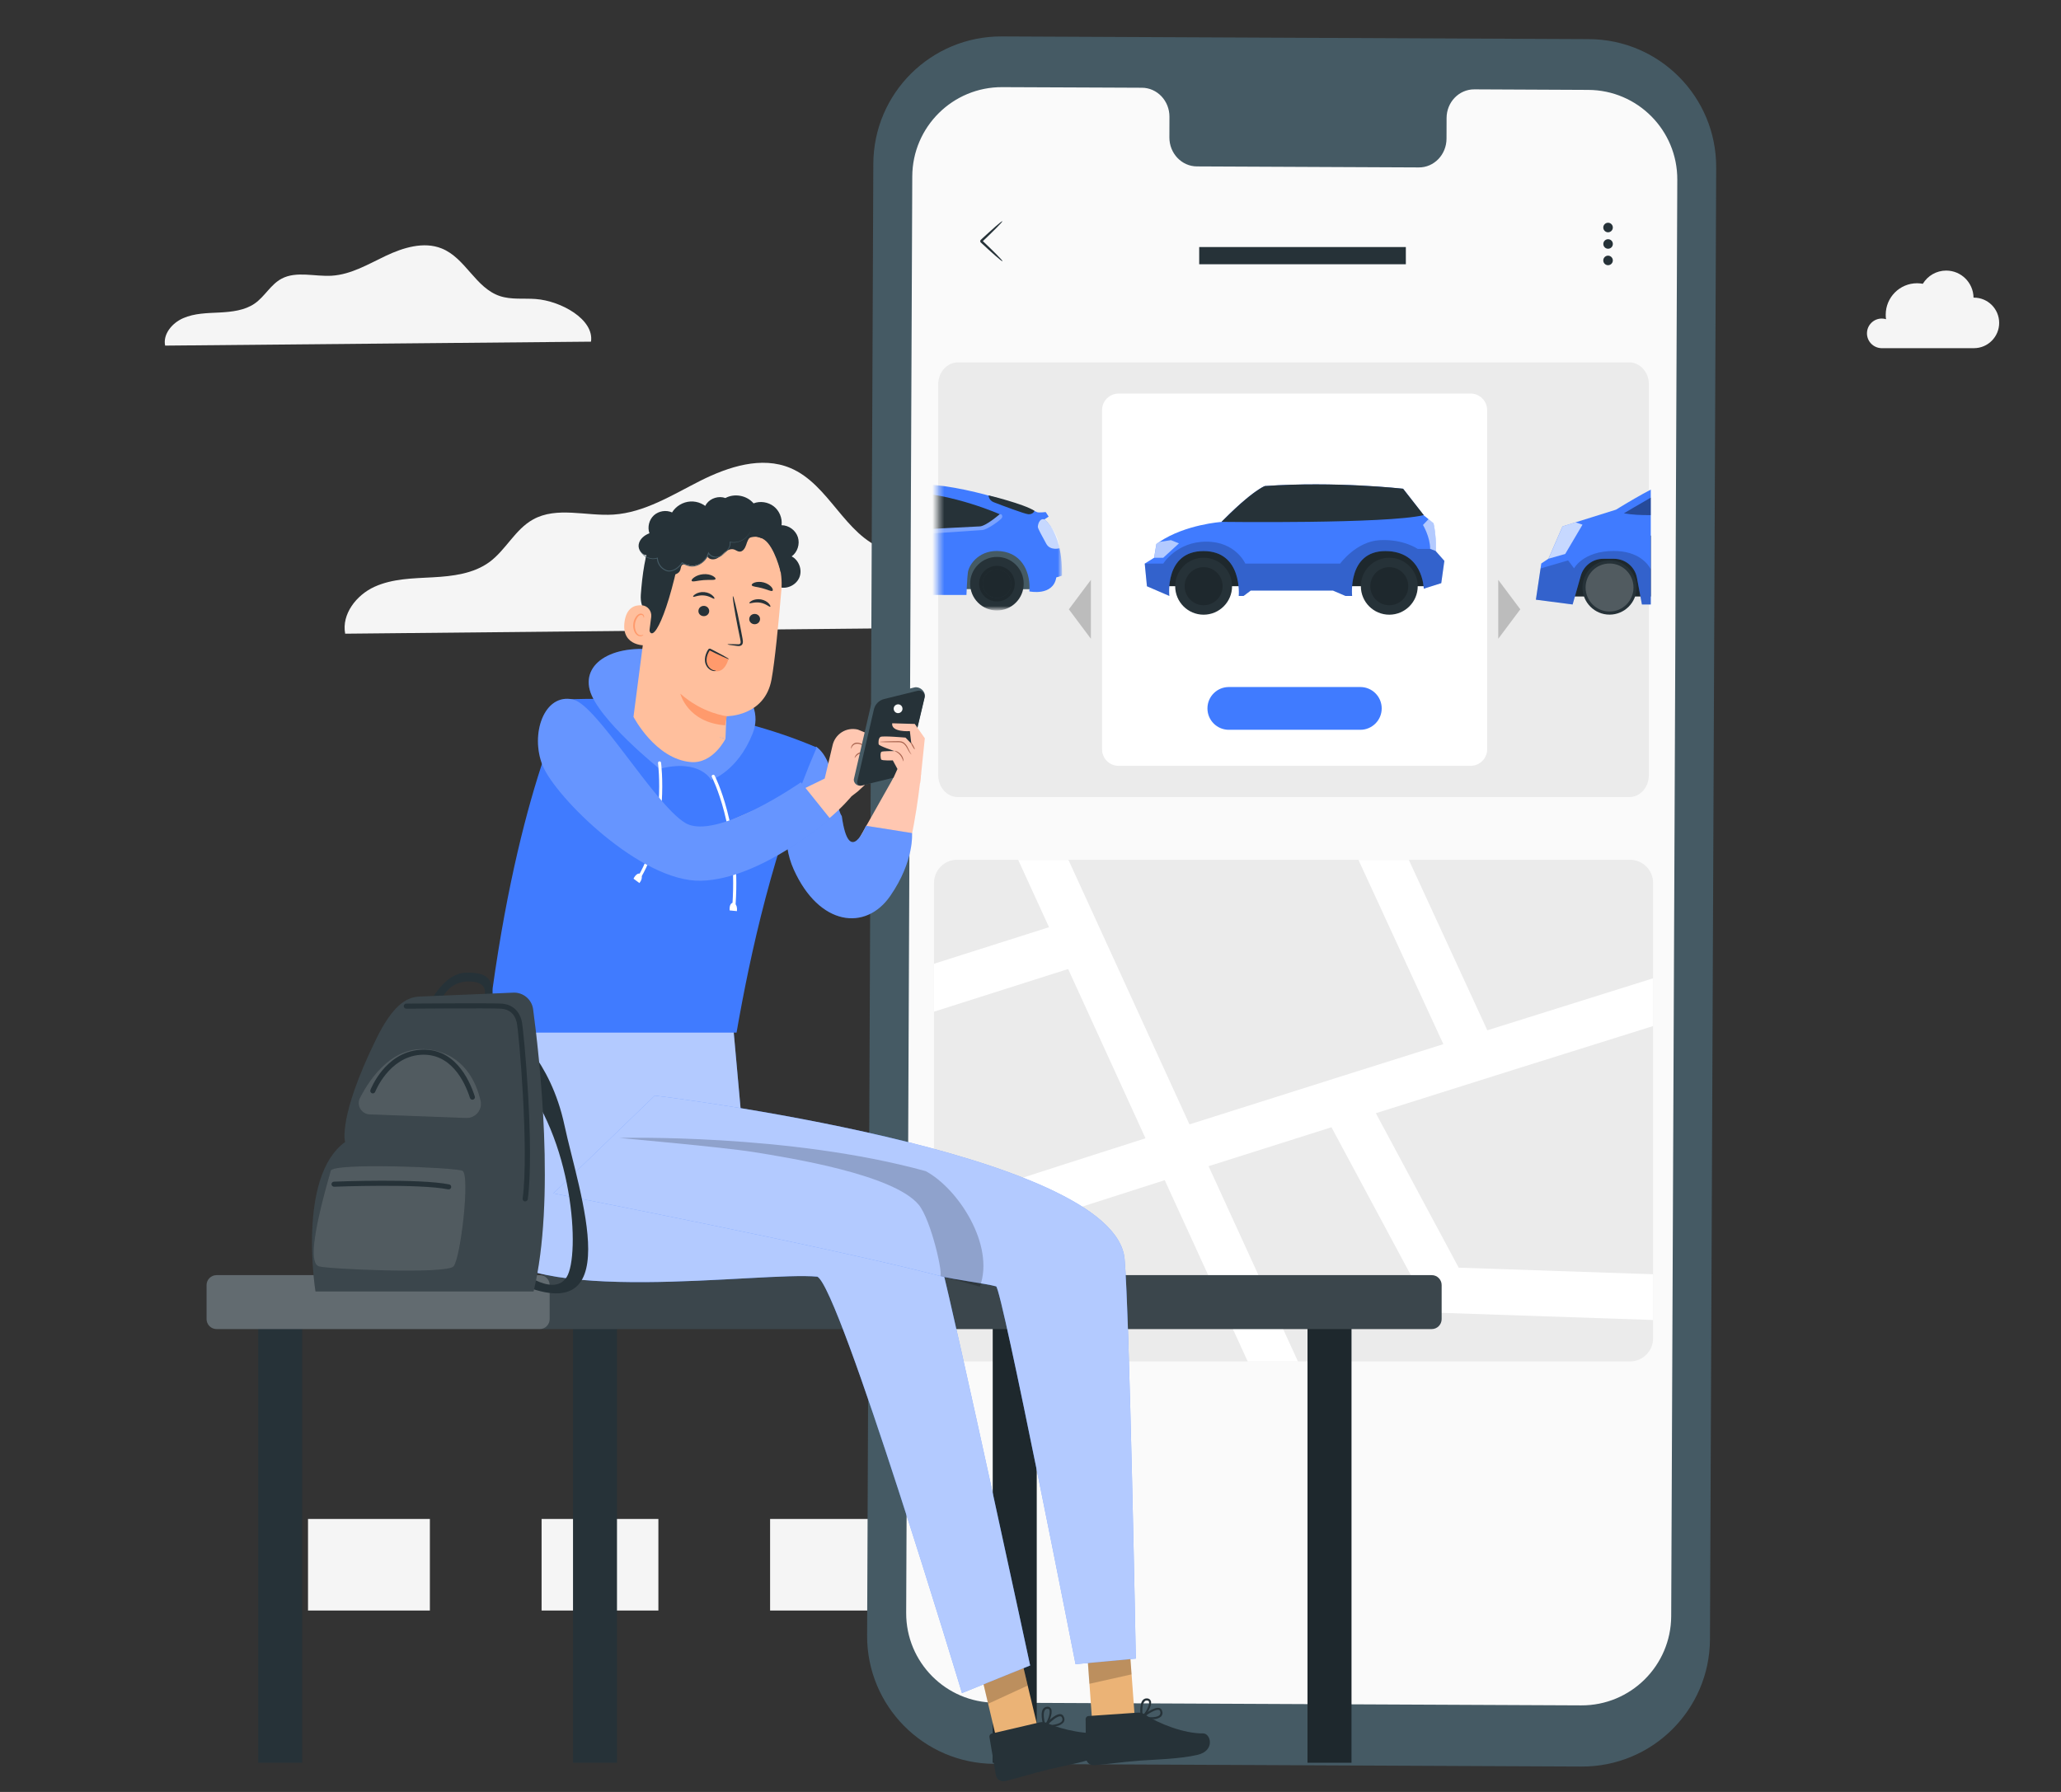 <?xml version="1.0" encoding="utf-8"?>
<!-- Generator: Adobe Illustrator 27.9.0, SVG Export Plug-In . SVG Version: 6.00 Build 0)  -->
<svg version="1.1" id="Layer_1" xmlns="http://www.w3.org/2000/svg" xmlns:xlink="http://www.w3.org/1999/xlink" x="0px" y="0px"
	 viewBox="0 0 345 300" enable-background="new 0 0 345 300" xml:space="preserve">
<rect x="0" y="0" width="345" height="300" fill="#333333" stroke="none"/>
<path fill="#F5F5F5" d="M214.22,81.13c0.34-2.48-3.15-4.51-5.78-4.72c-1.25-0.1-2.55,0.09-3.74-0.32c-2.57-0.9-3.6-4.21-6.1-5.27
	c-1.88-0.79-4.03-0.09-5.85,0.83c-1.82,0.91-3.61,2.07-5.64,2.19c-1.77,0.12-3.68-0.54-5.23,0.32c-1.15,0.64-1.76,1.97-2.82,2.75
	c-1.04,0.76-2.39,0.93-3.68,1s-2.62,0.08-3.79,0.62s-2.15,1.78-1.9,3.04L214.22,81.13L214.22,81.13z"/>
<path fill="#E0E0E0" d="M225.41,256.37c0.2-2.36-0.13-5.42-2.88-6.33c-4.66-1.54-7.43-5.16-7.27-9.24c0.15-4.09-4.75-8.07-8.43-4.24
	s-3.19-2.95-8.09-4.6s-9.06,2.35-7.72,6s-3.5,5.93-9.3,2.83c-5.8-3.11-12.18,2.54-10.94,6.97c1.23,4.43,0.23,4.91-3.45,3.44
	c-2.96-1.19-7.81,1.31-8.35,5.17L225.41,256.37L225.41,256.37z"/>
<path fill="#F5F5F5" d="M223.19,33.71c0-2.2,1.78-3.99,3.99-3.99c0.4,0,0.78,0.06,1.14,0.17c-0.05-0.4-0.09-0.81-0.09-1.23
	c0-4.67,3.78-8.45,8.43-8.45c0.53,0,1.05,0.05,1.56,0.14c1.3-2.13,3.63-3.55,6.29-3.55c4.04,0,7.32,3.25,7.37,7.28
	c0.05,0,0.08,0,0.13,0c3.75,0,6.79,3.05,6.79,6.81s-3.04,6.81-6.79,6.81h-24.95C224.91,37.65,223.19,35.89,223.19,33.71z"/>
<path fill="#F5F5F5" d="M312.52,55.81c0-1.37,1.11-2.48,2.48-2.48c0.24,0,0.49,0.04,0.71,0.11c-0.04-0.25-0.05-0.5-0.05-0.76
	c0-2.9,2.35-5.26,5.25-5.26c0.33,0,0.66,0.04,0.96,0.09c0.81-1.33,2.26-2.21,3.91-2.21c2.51,0,4.54,2.02,4.58,4.53
	c0.03,0,0.05,0,0.07,0c2.33,0,4.22,1.89,4.22,4.23c0,2.33-1.89,4.23-4.22,4.23h-15.51C313.59,58.24,312.52,57.15,312.52,55.81z"/>
<path fill="#F5F5F5" d="M264.91,254.3h-20.4v15.33h20.4V254.3z"/>
<path fill="#F5F5F5" d="M225.81,254.3h-19.55v15.33h19.55V254.3z"/>
<path fill="#F5F5F5" d="M187.56,254.3h-20.4v15.33h20.4V254.3z"/>
<path fill="#F5F5F5" d="M148.46,254.3h-19.55v15.33h19.55V254.3z"/>
<path fill="#F5F5F5" d="M110.21,254.3H90.66v15.33h19.55V254.3z"/>
<path fill="#F5F5F5" d="M71.96,254.3h-20.4v15.33h20.4V254.3z"/>
<path fill="#F5F5F5" d="M172.58,104.95c0.88-6.38-8.13-11.63-14.89-12.17c-3.23-0.26-6.58,0.23-9.64-0.83
	c-6.63-2.31-9.26-10.87-15.74-13.59c-4.83-2.04-10.39-0.22-15.08,2.13c-4.68,2.36-9.31,5.32-14.55,5.66
	c-4.55,0.29-9.5-1.4-13.47,0.83c-2.97,1.65-4.53,5.08-7.26,7.1c-2.67,1.97-6.17,2.39-9.49,2.57c-3.32,0.18-6.75,0.21-9.78,1.59
	c-3.03,1.38-5.52,4.59-4.9,7.85L172.58,104.95L172.58,104.95L172.58,104.95z"/>
<path fill="#F5F5F5" d="M98.93,57.2c0.55-3.74-5.05-6.83-9.25-7.14c-2-0.15-4.08,0.14-5.99-0.49c-4.11-1.36-5.75-6.38-9.77-7.98
	c-3-1.2-6.45-0.13-9.36,1.25c-2.91,1.38-5.78,3.12-9.04,3.32c-2.83,0.17-5.9-0.82-8.37,0.49c-1.84,0.97-2.81,2.98-4.51,4.16
	c-1.66,1.16-3.83,1.4-5.89,1.51c-2.06,0.1-4.19,0.12-6.07,0.94c-1.88,0.81-3.43,2.69-3.04,4.6L98.93,57.2L98.93,57.2z"/>
<path fill="#455A64" d="M264.73,295.75l-98.27-0.45c-11.82-0.05-21.36-9.68-21.31-21.5l1.04-246.38
	c0.05-11.83,9.68-21.38,21.51-21.32l98.27,0.45c11.82,0.05,21.36,9.68,21.31,21.5l-1.04,246.39
	C286.19,286.26,276.56,295.81,264.73,295.75z"/>
<path fill="#FAFAFA" d="M265.84,15.05l-19.05-0.09c-2.56-0.01-4.64,2.14-4.64,4.81l-0.01,3.45c-0.01,2.67-2.09,4.83-4.64,4.81
	l-37.14-0.17c-2.56-0.01-4.62-2.19-4.61-4.86l0.01-3.45c0.01-2.67-2.05-4.85-4.61-4.86l-6.7-0.03l-16.68-0.07
	c-8.28-0.04-15.02,6.65-15.06,14.93l-1.02,240.49c-0.04,8.28,6.65,15.02,14.92,15.05l98.08,0.45c8.28,0.04,15.02-6.65,15.06-14.93
	l1.02-240.49C280.81,21.81,274.12,15.07,265.84,15.05L265.84,15.05L265.84,15.05z"/>
<path fill="#263238" d="M167.79,43.73c-0.07,0.07-1.72-1.36-3.69-3.21c0-0.56,0-0.16,0-0.28h0.01l0.01-0.02l0.02-0.02l0.04-0.04
	l0.09-0.09l0.18-0.17c0.12-0.11,0.24-0.22,0.36-0.33c0.23-0.21,0.46-0.42,0.68-0.62c0.41-0.36,0.79-0.7,1.16-1.04
	c0.67-0.58,1.1-0.92,1.14-0.88s-0.33,0.45-0.95,1.08c-0.35,0.35-0.72,0.71-1.1,1.09l-0.66,0.64l-0.35,0.33l-0.18,0.17l-0.09,0.09
	l-0.04,0.04l-0.02,0.02h-0.01v0.01h-0.01c0-0.12,0,0.28,0-0.27c1.97,1.86,3.5,3.42,3.43,3.49L167.79,43.73z"/>
<path fill="#263238" d="M269.98,38.09c0,0.44-0.36,0.8-0.8,0.8s-0.8-0.36-0.8-0.8s0.36-0.8,0.8-0.8S269.98,37.65,269.98,38.09z"/>
<path fill="#263238" d="M269.75,40.28c0.31,0.31,0.31,0.82,0,1.13s-0.82,0.31-1.13,0s-0.31-0.82,0-1.13
	C268.93,39.97,269.44,39.97,269.75,40.28z"/>
<path fill="#263238" d="M269.98,43.6c0,0.44-0.36,0.8-0.8,0.8s-0.8-0.36-0.8-0.8s0.36-0.8,0.8-0.8S269.98,43.17,269.98,43.6z"/>
<path fill="#263238" d="M235.33,41.36h-34.59v2.88h34.59V41.36z"/>
<path fill="#EBEBEB" d="M276.72,147.8v76.26c0,2.13-1.73,3.86-3.85,3.86H160.21c-2.13,0-3.86-1.73-3.86-3.86V147.8
	c0-2.13,1.73-3.86,3.86-3.86h112.65C274.99,143.95,276.72,145.68,276.72,147.8z"/>
<path fill="#FFFFFF" d="M276.72,171.78c-15.35,4.8-31.2,9.78-46.41,14.59l13.87,25.86l32.54,1.1v7.66l-37.2-1.26l-16.64-31.01
	c-7.08,2.24-13.98,4.43-20.57,6.52l14.96,32.69h-8.41l-13.89-30.35c-15.63,4.98-29.1,9.32-38.62,12.46v-8.05
	c2.8-0.92,5.93-1.94,9.35-3.05c7.27-2.36,15.98-5.15,26.05-8.37l-12.95-28.34l-22.45,7.14v-8.02l19.25-6.12l-5.16-11.27h8.41
	l20.26,44.28c7.97-2.53,16.68-5.29,26.12-8.27c5.49-1.73,10.97-3.47,16.38-5.16l-14.21-30.85h8.43l13.14,28.53
	c9.88-3.11,19.33-6.07,27.76-8.71v8H276.72z"/>
<path fill="#EBEBEB" d="M272.71,60.67H160.35c-1.82,0-3.3,1.64-3.3,3.67v65.44c0,2.03,1.48,3.67,3.3,3.67h112.36
	c1.83,0,3.3-1.64,3.3-3.67V64.34C276.02,62.31,274.54,60.67,272.71,60.67z"/>
<path fill="#FFFFFF" d="M246.18,65.89h-58.94c-1.52,0-2.76,1.24-2.76,2.76v56.8c0,1.53,1.24,2.76,2.76,2.76h58.94
	c1.52,0,2.76-1.24,2.76-2.76v-56.8C248.93,67.13,247.7,65.89,246.18,65.89z"/>
<path fill="#263238" d="M193.73,98.14h44.98l-0.9-8.08l-12.96-2.78l-12.04,2.1l-14.51,1.43l-3.6,4.13L193.73,98.14z"/>
<path opacity="0.2" enable-background="new    " d="M193.73,98.14h44.98l-0.9-8.08l-12.96-2.78l-12.04,2.1l-14.51,1.43l-3.6,4.13
	L193.73,98.14z"/>
<path fill="#263238" d="M206.24,98.14c0,2.63-2.13,4.77-4.76,4.77s-4.76-2.13-4.76-4.77c0-2.63,2.13-4.77,4.76-4.77
	S206.24,95.51,206.24,98.14z"/>
<path opacity="0.2" enable-background="new    " d="M201.48,101.33c1.76,0,3.18-1.43,3.18-3.19s-1.43-3.19-3.18-3.19
	s-3.18,1.43-3.18,3.19S199.73,101.33,201.48,101.33z"/>
<path fill="#263238" d="M237.32,98.14c0,2.63-2.13,4.77-4.76,4.77c-2.63,0-4.76-2.13-4.76-4.77c0-2.63,2.13-4.77,4.76-4.77
	C235.19,93.37,237.32,95.51,237.32,98.14z"/>
<path opacity="0.2" enable-background="new    " d="M232.56,101.33c1.76,0,3.18-1.43,3.18-3.19s-1.43-3.19-3.18-3.19
	c-1.76,0-3.18,1.43-3.18,3.19S230.8,101.33,232.56,101.33z"/>
<path fill="#407BFF" d="M241.78,93.9l-0.52,3.73l-2.93,0.93c0,0-0.08-6.3-6.44-6.3s-5.55,7.51-5.55,7.51h-1.12l-2.1-0.9h-13.75
	l-1.2,0.9h-0.81c0,0,0.68-7.51-5.89-7.51s-5.73,7.51-5.73,7.51l-3.75-1.62l-0.37-3.79l1.57-0.98l0.38-2.3
	c0.17-0.13,0.34-0.25,0.51-0.36c4.39-2.94,10.39-3.34,10.39-3.34c5.16-5.26,7.25-6,7.25-6c11.85-0.83,23.15,0.45,23.15,0.45
	l3.45,4.43l0.81,0.66l0.84,0.69c0.52,2.41,0.37,4.66,0.37,4.66L241.78,93.9z"/>
<path opacity="0.6" fill="#FFFFFF" enable-background="new    " d="M197.35,90.97l-2.63,2.41h-1.52l0.38-2.3
	c0.17-0.13,0.34-0.25,0.52-0.36l1.91-0.29L197.35,90.97z"/>
<path opacity="0.6" fill="#FFFFFF" enable-background="new    " d="M240.35,92.25l-0.95-0.36c0-2-1.2-4-1.2-4l0.94-0.99l0.84,0.69
	C240.51,90,240.35,92.25,240.35,92.25z"/>
<path fill="#263238" d="M238.33,86.24c-6.24,1.49-33.85,1.13-33.85,1.13c0.16-0.16,0.31-0.32,0.47-0.47
	c2.84-2.85,4.69-4.27,5.73-4.94c0.72-0.48,1.05-0.59,1.05-0.59c11.85-0.83,23.14,0.45,23.14,0.45L238.33,86.24z"/>
<path opacity="0.2" enable-background="new    " d="M241.78,93.9l-0.52,3.73l-2.93,0.93c0,0-0.08-6.3-6.44-6.3s-5.55,7.51-5.55,7.51
	h-1.11l-2.1-0.9h-13.75l-1.2,0.9h-0.81c0,0,0.68-7.51-5.89-7.51s-5.73,7.51-5.73,7.51L192,98.15l-0.37-3.79h3.09
	c0,0,2.25-3.68,7.2-3.68s6.54,3.68,6.54,3.68h15.87c0,0,2.7-3.74,6.67-3.93c3.97-0.2,6.31,1.47,6.31,1.47h2.08l0.95,0.36
	L241.78,93.9z"/>
<path fill="#263238" d="M276.33,89.67v10.19h-15.52c0,0,1.03-3.49,1.83-5.85c0.39-1.18,0.74-2.09,0.86-2.16
	C265.56,90.72,270.38,90.05,276.33,89.67z"/>
<path opacity="0.2" enable-background="new    " d="M276.33,89.67v10.19h-15.52c0,0,1.03-3.49,1.83-5.85
	c0.39-1.18,0.74-2.09,0.86-2.16C265.56,90.72,270.38,90.05,276.33,89.67z"/>
<path fill="#263238" d="M269.43,102.9c2.5,0,4.53-2.03,4.53-4.54s-2.03-4.54-4.53-4.54s-4.53,2.03-4.53,4.54
	S266.93,102.9,269.43,102.9z"/>
<path opacity="0.2" fill="#FFFFFF" enable-background="new    " d="M269.43,102.38c2.21,0,4.01-1.8,4.01-4.02s-1.8-4.02-4.01-4.02
	s-4.01,1.8-4.01,4.02S267.22,102.38,269.43,102.38z"/>
<path fill="#407BFF" d="M270.5,85.33c2.22-1.36,4.14-2.47,5.83-3.36v19.23h-1.48l-0.25-1.34l-0.58-3.11
	c-0.34-1.86-1.95-3.2-3.84-3.2h-1.81c-1.75,0-3.28,1.16-3.76,2.85l-0.98,3.46l-0.38,1.34l-6.15-0.8l0.78-5.23l0.12-0.83l1.2-0.8
	l2.35-5.41l2.18-0.68L270.5,85.33z"/>
<path opacity="0.7" fill="#FFFFFF" enable-background="new    " d="M264.9,87.84l-2.89,4.9l-2.8,0.8l2.35-5.41l2.18-0.68
	C264.43,87.66,264.9,87.84,264.9,87.84z"/>
<path opacity="0.4" enable-background="new    " d="M276.33,83.31v2.93c-1.6,0.02-3.16-0.06-4.5-0.3
	C271.83,85.94,274,84.64,276.33,83.31z"/>
<path opacity="0.2" enable-background="new    " d="M276.33,95.29v5.91h-1.48l-0.25-1.34l-0.58-3.11c-0.34-1.86-1.95-3.2-3.84-3.2
	h-1.81c-1.75,0-3.28,1.16-3.76,2.85l-0.98,3.46l-0.38,1.34l-6.15-0.8l0.78-5.23l4.61-1.35l0.14,0.18l0.86,1.15
	c0,0,1.51-2.91,6.65-2.91C274.27,92.24,275.86,94.42,276.33,95.29z"/>
<path fill="#407BFF" d="M227.71,122.18H205.7c-1.98,0-3.58-1.6-3.58-3.58s1.6-3.58,3.58-3.58h22.01c1.98,0,3.58,1.6,3.58,3.58
	C231.29,120.57,229.69,122.18,227.71,122.18z"/>
<defs>
	<filter id="Adobe_OpacityMaskFilter" filterUnits="userSpaceOnUse" x="118.57" y="80.96" width="59.21" height="21.24">
		<feColorMatrix  type="matrix" values="1 0 0 0 0  0 1 0 0 0  0 0 1 0 0  0 0 0 1 0"/>
	</filter>
</defs>
<mask maskUnits="userSpaceOnUse" x="118.57" y="80.96" width="59.21" height="21.24" id="mask0_370_10151_00000072961035070943237310000017700299998395521954_">
	<path fill="#FFFFFF" filter="url(#Adobe_OpacityMaskFilter)" d="M272.71,73.27H160.35c-1.82,0-3.3,1.31-3.3,2.93v52.22
		c0,1.62,1.48,2.93,3.3,2.93h112.36c1.83,0,3.3-1.31,3.3-2.93V76.2C276.02,74.58,274.54,73.27,272.71,73.27z"/>
</mask>
<g mask="url(#mask0_370_10151_00000072961035070943237310000017700299998395521954_)">
	<path fill="#455A64" d="M122.2,98.56l50.22,0.08l0.01-7.43l-50.22-0.08L122.2,98.56z"/>
	<path fill="#407BFF" d="M175.05,85.73c0,0-1.26,0.14-1.48,0c-0.51-0.32-11.5-4.75-20.94-4.77c-7.58-0.01-14.4,2-21.03,6.43
		c0,0-8.08,0.89-11.23,3.26c-0.74,0.43-2.24,2.11-1.67,5.95c0.37,2.45,2.19,2.55,4.67,2.49c0,0-0.93-7.42,5.69-6.86
		c5.62,0.48,4.55,7.34,4.55,7.34l28.17,0.04c0,0,0.12-3.05,0.24-3.79c0.24-1.48,2.08-3.9,5.51-3.54c3.76,0.4,5.02,3.83,4.78,6.73
		c0,0,3.97,0.86,4.51-2.34l0.95-0.29c0,0,0.36-6.63-2.94-9.42l0.71-0.47L175.05,85.73L175.05,85.73z"/>
	<path fill="#263238" d="M173.17,85.52c0,0-0.23,0.64-1.04,0.57c-0.66-0.06-4.42-1.48-5.79-2.01c-0.39-0.15-0.71-0.47-0.82-0.88
		c-0.03-0.1-0.04-0.19-0.02-0.26C165.51,82.94,171.35,84.35,173.17,85.52z"/>
	<g opacity="0.3">
		<path fill="#FFFFFF" d="M167.6,86.09c0,0,0.4,0.34,0,0.75s-2.3,1.82-3.18,1.9c-0.88,0.09-27.67,1.87-29.26,1.42
			s-2.51-1.26-2.12-1.72l0.72-0.24l12.63,0.26L167.6,86.09L167.6,86.09z"/>
	</g>
	<g opacity="0.7">
		<path fill="#FFFFFF" d="M177.35,91.79c0,0-1.56,0.46-2.22-0.77c-0.67-1.23-1.4-2.53-1.4-2.81c0-0.35,0.25-1.49,1.09-1.26
			C174.81,86.95,177.13,88.8,177.35,91.79z"/>
	</g>
	<path fill="#263238" d="M167.34,86.09c0,0-2.34,2.04-3.36,2.04c-1.01,0-27.76,1.62-28.95,1.14s-1.81-0.88-1.81-0.88
		s8.73-6.28,18.9-5.98C159.58,82.63,167.34,86.09,167.34,86.09L167.34,86.09z"/>
	<path fill="#263238" d="M170.05,100.89c1.75-1.75,1.75-4.59,0-6.34s-4.59-1.75-6.34,0s-1.75,4.59,0,6.34
		S168.3,102.64,170.05,100.89z"/>
	<path fill="#1E282D" d="M166.89,94.73c-1.65,0-2.99,1.33-2.99,2.98c0,1.64,1.33,2.98,2.98,2.99c1.65,0,2.99-1.33,2.99-2.98
		C169.87,96.08,168.54,94.74,166.89,94.73L166.89,94.73z M164.49,97.72c0-1.32,1.07-2.39,2.39-2.39c1.32,0,2.39,1.08,2.39,2.4
		c0,1.32-1.07,2.39-2.4,2.39C165.56,100.11,164.49,99.04,164.49,97.72z"/>
	<path fill="#1E282D" d="M166.89,95.32c-1.32,0-2.39,1.07-2.39,2.39c0,1.32,1.07,2.39,2.39,2.39c1.32,0,2.39-1.07,2.39-2.39
		C169.27,96.4,168.2,95.33,166.89,95.32z"/>
</g>
<path opacity="0.2" enable-background="new    " d="M178.92,102.01l3.69,4.93v-9.86L178.92,102.01z"/>
<path opacity="0.2" enable-background="new    " d="M254.49,102.01l-3.69-4.93v9.86L254.49,102.01z"/>
<path fill="#263238" d="M173.54,217.99h-7.36v77.12h7.36V217.99z"/>
<path opacity="0.2" enable-background="new    " d="M173.54,217.99h-7.36v77.12h7.36V217.99z"/>
<path fill="#263238" d="M226.23,217.99h-7.36v77.12h7.36V217.99z"/>
<path opacity="0.2" enable-background="new    " d="M226.23,217.99h-7.36v77.12h7.36V217.99z"/>
<path fill="#263238" d="M103.28,217.99h-7.36v77.12h7.36V217.99z"/>
<path fill="#263238" d="M50.58,217.99h-7.36v77.12h7.36V217.99z"/>
<path fill="#263238" d="M241.32,215.14v5.7c0,0.92-0.74,1.67-1.66,1.67H36.25c-0.92,0-1.67-0.75-1.67-1.67v-5.7
	c0-0.91,0.75-1.66,1.67-1.66h203.41C240.58,213.48,241.32,214.23,241.32,215.14z"/>
<path opacity="0.1" fill="#FFFFFF" enable-background="new    " d="M241.32,215.14v5.7c0,0.92-0.74,1.67-1.66,1.67H36.25
	c-0.92,0-1.67-0.75-1.67-1.67v-5.7c0-0.91,0.75-1.66,1.67-1.66h203.41C240.58,213.48,241.32,214.23,241.32,215.14z"/>
<path opacity="0.2" fill="#FFFFFF" enable-background="new    " d="M92.01,215.14v5.7c0,0.92-0.74,1.67-1.66,1.67h-54.1
	c-0.92,0-1.67-0.75-1.67-1.67v-5.7c0-0.91,0.75-1.66,1.67-1.66h54.1C91.27,213.48,92.01,214.23,92.01,215.14z"/>
<path fill="#FFC7B1" d="M140.87,145.61l8.76-15.53l4.55-0.59c0,0-1.06,10.83-3.02,15.38c0,0-1.61,5.4-7.51,5.48
	C137.76,150.43,140.88,145.62,140.87,145.61L140.87,145.61z"/>
<path fill="#407BFF" d="M136.6,124.99c3.52,2.53,2.92,9.61,4.31,11.64c1.21,8.73,4.05,1.62,4.05,1.62l7.7,1.22
	c0,0,0.44,4.64-3.65,10.54c-4.09,5.91-11.87,5.04-16.14-4.44s3.74-20.57,3.74-20.57L136.6,124.99L136.6,124.99z"/>
<path fill="#FFFFFF" fill-opacity="0.2" d="M136.6,124.99c3.52,2.53,2.92,9.61,4.31,11.64c1.21,8.73,4.05,1.62,4.05,1.62l7.7,1.22
	c0,0,0.44,4.64-3.65,10.54c-4.09,5.91-11.87,5.04-16.14-4.44s3.74-20.57,3.74-20.57L136.6,124.99L136.6,124.99z"/>
<path fill="#EBB376" d="M182.92,289.6l7.04-1.93l-1.26-17.18l-7.01,1.94L182.92,289.6z"/>
<path fill="#263238" d="M190.38,286.73l-8.15,0.56c-0.28,0-0.51,0.24-0.5,0.53l0.05,6.51c0.05,0.7,0.66,1.24,1.36,1.2
	c2.85-0.24,4.19-0.5,7.78-0.78c2.2-0.16,6.57-0.26,9.55-0.96c2.98-0.69,2.21-3.62,0.9-3.59c-3.14,0.05-7.52-1.67-9.68-3.14
	c-0.38-0.25-0.82-0.37-1.28-0.33L190.38,286.73z"/>
<path fill="#263238" d="M193.04,287.8c-0.66,0.03-1.31-0.01-1.96-0.12c-0.06,0-0.12-0.05-0.14-0.11c-0.01-0.06,0-0.14,0.05-0.18
	c0.22-0.18,2.19-1.72,3.1-1.44c0.21,0.07,0.38,0.24,0.43,0.46c0.15,0.32,0.08,0.7-0.15,0.96c-0.38,0.31-0.85,0.47-1.35,0.45
	L193.04,287.8z M194,286.28c-0.49-0.16-1.66,0.54-2.46,1.14c1.31,0.17,2.27,0.06,2.58-0.3c0.13-0.18,0.17-0.41,0.08-0.62
	C194.18,286.4,194.1,286.31,194,286.28z"/>
<path fill="#263238" d="M191.12,287.67c0,0-0.04,0.02-0.07,0.01c-0.05-0.02-0.08-0.07-0.1-0.13c0-0.06-0.32-2.17,0.35-2.93
	c0.19-0.2,0.44-0.3,0.71-0.28c0.3-0.01,0.56,0.19,0.65,0.47c0.22,0.78-0.76,2.38-1.45,2.86
	C191.17,287.68,191.14,287.68,191.12,287.67L191.12,287.67z M191.92,284.7c-0.14,0-0.26,0.07-0.35,0.18
	c-0.41,0.45-0.38,1.66-0.31,2.34c0.58-0.57,1.2-1.77,1.08-2.3c-0.02-0.09-0.09-0.21-0.33-0.22H191.92z"/>
<path opacity="0.2" enable-background="new    " d="M181.68,272.43l7.01-1.93l0.72,9.82l-7.06,1.58L181.68,272.43z"/>
<path fill="#EBB376" d="M173.74,289.35l-6.64,3.03l-1.69-7.14l-2.27-9.61l6.62-3.04l2.27,9.6L173.74,289.35z"/>
<path opacity="0.2" enable-background="new    " d="M172.03,282.19l-6.62,3.05l-2.27-9.61l6.62-3.04L172.03,282.19z"/>
<path fill="#263238" d="M174.01,288.36l-7.96,1.86c-0.28,0.05-0.47,0.32-0.42,0.6l1.08,6.41c0.16,0.69,0.84,1.12,1.53,0.97
	c2.77-0.7,4.05-1.17,7.55-2.02c2.15-0.51,6.44-1.3,9.28-2.46s1.6-3.93,0.31-3.69c-3.09,0.55-7.69-0.45-10.06-1.55
	C174.9,288.3,174.44,288.26,174.01,288.36z"/>
<path fill="#263238" d="M176.8,288.99c-0.65,0.14-1.29,0.2-1.95,0.19c-0.06,0-0.12-0.03-0.16-0.09c-0.02-0.06-0.01-0.14,0.02-0.19
	c0.19-0.21,1.88-2.06,2.84-1.92c0.22,0.03,0.41,0.18,0.49,0.39c0.19,0.29,0.2,0.67,0.01,0.97
	C177.73,288.69,177.29,288.93,176.8,288.99z M177.51,287.34c-0.51-0.07-1.54,0.79-2.25,1.51c1.32-0.04,2.25-0.3,2.51-0.71
	c0.11-0.2,0.09-0.43-0.02-0.62C177.71,287.42,177.61,287.35,177.51,287.34z"/>
<path fill="#263238" d="M174.88,289.16c0,0-0.04,0.03-0.06,0.03c-0.05-0.02-0.09-0.05-0.12-0.1c-0.01-0.06-0.66-2.09-0.12-2.95
	c0.15-0.22,0.39-0.37,0.66-0.4c0.29-0.06,0.59,0.09,0.72,0.36c0.33,0.73-0.38,2.48-0.98,3.05
	C174.95,289.17,174.91,289.17,174.88,289.16L174.88,289.16z M175.2,286.1c-0.14,0.03-0.25,0.12-0.31,0.23
	c-0.33,0.51-0.11,1.69,0.06,2.36c0.49-0.66,0.91-1.94,0.71-2.43c-0.04-0.09-0.12-0.2-0.37-0.17L175.2,286.1L175.2,286.1z"/>
<path fill="#407BFF" d="M124.53,191.78l-2.14-23.74l-39.58,0.93c0,0-4.69,33.08-1.28,39.15c6.08,10.85,45.98,4.69,55.3,5.62
	c3.8,2.04,24.2,69.71,24.2,69.71l11.41-4.62c0,0-12.28-57.12-15.07-67.89c-3.89-14.96-19.74-14.7-32.84-19.18L124.53,191.78z"/>
<path opacity="0.6" fill="#FFFFFF" enable-background="new    " d="M124.53,191.78l-2.14-23.74l-39.58,0.93
	c0,0-4.69,33.08-1.28,39.15c6.08,10.85,45.98,4.69,55.3,5.62c3.8,2.04,24.2,69.71,24.2,69.71l11.41-4.62
	c0,0-12.28-57.12-15.07-67.89c-3.89-14.96-19.74-14.7-32.84-19.18L124.53,191.78z"/>
<path fill="#407BFF" d="M190.11,277.68l-10.07,0.93c0,0-12.35-62.99-13.3-63.25c-1.72-0.49-6.72-1.06-9.41-1.75
	c-18.69-4.87-64.69-13.82-64.69-13.82l16.97-16.37c0,0,76.93,9.25,78.64,27.33c0.82,8.7,1.88,66.93,1.88,66.93H190.11z"/>
<path opacity="0.6" fill="#FFFFFF" enable-background="new    " d="M190.11,277.68l-10.07,0.93c0,0-12.35-62.99-13.3-63.25
	c-1.72-0.49-6.72-1.06-9.41-1.75c-18.69-4.87-64.69-13.82-64.69-13.82l16.97-16.37c0,0,76.93,9.25,78.64,27.33
	c0.82,8.7,1.88,66.93,1.88,66.93H190.11z"/>
<path opacity="0.2" enable-background="new    " d="M164.01,215.41c-1.72-0.49-4-1.1-6.69-1.8c0.74,0.4-1.42-9.42-3.57-11.96
	c-4.28-5.05-21.47-7.79-27.63-8.78c-5.16-0.82-22.45-2.36-22.45-2.36s28.27-0.77,51.29,5.56c5.44,2.92,11.61,12.38,9.07,19.33h-0.02
	V215.41z"/>
<path fill="#407BFF" d="M123.29,172.9c2.31-13.29,6.21-31.1,13.42-47.76c-3.79-1.61-7.69-2.93-11.67-3.97
	c-5.82-1.58-11.71-2.82-17.67-3.72c-4.12-0.44-8.27-0.55-12.4-0.35c0,0-8.92,16.69-13.45,55.78h41.77V172.9z"/>
<path fill="#407BFF" d="M110.41,128.72c0,0-10.38-8.3-11.69-13.21c-1.31-4.91,4.78-8.22,13.33-6.33s16.46,7.28,13.94,13.62
	c-2.52,6.35-6.94,7.79-6.94,7.79S117.2,126.96,110.41,128.72z"/>
<path fill="#FFC7B1" d="M131.59,133.31l2.03-0.81l4.43-2.16l1.33-5.61c0.21-0.88,0.75-1.64,1.5-2.13c0.8-0.52,1.78-0.68,2.71-0.46
	l3.84,1.57c0.32,0.13,0.57,0.4,0.63,0.74c0.05,0.29-0.02,0.56-0.51,0.52c-0.95-0.08-2.94-0.29-2.94-0.29l0.91,3.2
	c0.24,0.84,0.15,1.74-0.26,2.51l-0.58,1.1l-1.09,1.01l-1.05,0.81c0,0-6.27,7.67-13.37,8.51c-4.27,0.51-7.7-3.24-7.7-3.24l1.22-1.38
	L131.59,133.31z"/>
<path fill="#AA6550" d="M144.72,124.91c0,0-0.1-0.13-0.32-0.28c-0.22-0.14-0.56-0.32-0.99-0.3c-0.44,0.02-0.76,0.31-0.87,0.56
	c-0.12,0.26-0.04,0.44-0.02,0.43c0.04,0,0.01-0.17,0.14-0.37c0.12-0.19,0.41-0.41,0.76-0.43c0.36-0.02,0.68,0.12,0.91,0.23
	S144.7,124.94,144.72,124.91L144.72,124.91z"/>
<path fill="#AA6550" d="M143.07,126.9c0,0,0.08-0.11,0.21-0.26c0.12-0.15,0.33-0.35,0.6-0.45c0.27-0.11,0.56-0.11,0.75-0.08
	c0.2,0.03,0.32,0.07,0.33,0.05s-0.09-0.11-0.3-0.18c-0.21-0.07-0.53-0.09-0.85,0.03c-0.32,0.13-0.54,0.36-0.64,0.56
	C143.06,126.76,143.05,126.89,143.07,126.9z"/>
<path opacity="0.2" fill="#FFFFFF" enable-background="new    " d="M110.41,128.72c0,0-10.38-8.3-11.69-13.21
	c-1.31-4.91,4.78-8.22,13.33-6.33s16.46,7.28,13.94,13.62c-2.52,6.35-6.94,7.79-6.94,7.79S117.2,126.96,110.41,128.72z"/>
<path fill="#FFBF9D" d="M116.43,103.15c-1.58,5.71-5.01,15.22-10.38,16.87c0,0,3.63,7.02,9.55,7.56c3.76,0.35,5.85-3.91,5.85-3.91
	c-3.84-0.72-2.38-3.54,0.66-7.07L116.43,103.15L116.43,103.15L116.43,103.15z"/>
<path opacity="0.2" enable-background="new    " d="M119.52,108.01l3.36,7.96c-0.72,0.81-1.37,1.69-1.93,2.62
	c-3.77,0.28-6.48-5.71-5.56-8.14c0.33-1,3.46-1.62,4.14-2.43h-0.01V108.01z"/>
<path fill="#FFFFFF" d="M122.87,151.58h-0.02c-0.15,0-0.25-0.14-0.24-0.28c0.87-12.79-3.41-21.14-3.45-21.22
	c-0.06-0.12-0.02-0.28,0.12-0.35c0.12-0.06,0.28-0.02,0.35,0.11c0.04,0.08,4.39,8.55,3.51,21.5
	C123.14,151.48,123.02,151.58,122.87,151.58L122.87,151.58z"/>
<path fill="#FFFFFF" d="M107.08,147.02c0,0-0.09-0.01-0.13-0.03c-0.12-0.07-0.17-0.23-0.09-0.35c4.68-7.97,3.3-18.76,3.29-18.88
	c-0.02-0.15,0.08-0.27,0.22-0.29c0.14-0.02,0.27,0.08,0.29,0.22c0.01,0.12,1.41,11.08-3.36,19.21
	C107.25,146.98,107.17,147.02,107.08,147.02L107.08,147.02z"/>
<path fill="#FFFFFF" d="M122.67,151.14c0,0,0.83,0.04,0.69,1.4l-1.22-0.12C122.14,152.41,122.01,151.27,122.67,151.14z"/>
<path fill="#FFFFFF" d="M107.16,146.28c0,0,0.7,0.47-0.12,1.56l-0.99-0.73C106.05,147.11,106.51,146.06,107.16,146.28z"/>
<path fill="#407BFF" d="M95.95,117.12c4.01,0.93,13.63,17.59,18.77,20.66s19.35-6.81,19.35-6.81l4.87,6.07
	c0,0-11.52,10.17-21.6,10.41s-24.37-14.03-26.5-19.27c-2.13-5.23,0.22-12.19,5.1-11.07v0.01H95.95z"/>
<path opacity="0.2" fill="#FFFFFF" enable-background="new    " d="M95.95,117.12c4.01,0.93,13.63,17.59,18.77,20.66
	s19.35-6.81,19.35-6.81l4.87,6.07c0,0-11.52,10.17-21.6,10.41s-24.37-14.03-26.5-19.27c-2.13-5.23,0.22-12.19,5.1-11.07v0.01H95.95z
	"/>
<path fill="#263238" d="M130.47,98.3c1.31,0.38,2.84-0.38,3.35-1.65c0.51-1.27-0.09-2.87-1.3-3.5c0.98-0.71,1.41-2.07,1.04-3.22
	c-0.37-1.15-1.52-2-2.73-2c0.15-1.18-0.37-2.43-1.31-3.16s-2.27-0.93-3.38-0.5c-1.11-1.33-3.19-1.72-4.71-0.89
	c-1.11-0.4-2.45,0-3.15,0.94s-0.72,2.34-0.03,3.29"/>
<path fill="#FFBF9D" d="M129.15,113.75c0.55-3.01,1.17-9.3,1.65-15c0.53-6.12-3.74-11.63-9.8-12.65l-0.6-0.1
	c-6.56-0.71-10.83,4.46-11.37,11.04l-2.99,22.98l15.4,3.65l0.15-3.76C121.61,119.91,128.02,119.99,129.15,113.75L129.15,113.75z"/>
<path fill="#FF9A6C" d="M121.66,119.9c0,0-4.03-0.43-7.78-3.77c0,0,1.17,4.82,7.5,5.3L121.66,119.9L121.66,119.9z"/>
<path fill="#263238" d="M127.22,103.75c-0.06,0.48-0.51,0.81-1.01,0.75s-0.85-0.49-0.78-0.96c0.06-0.48,0.51-0.81,1.01-0.75
	C126.93,102.84,127.29,103.27,127.22,103.75z"/>
<path fill="#263238" d="M128.95,101.58c-0.13,0.1-0.72-0.52-1.68-0.68c-0.96-0.17-1.75,0.2-1.83,0.07
	c-0.04-0.06,0.11-0.25,0.45-0.42s0.89-0.3,1.49-0.2c0.6,0.11,1.07,0.41,1.31,0.68C128.94,101.31,129.01,101.53,128.95,101.58
	L128.95,101.58z"/>
<path fill="#263238" d="M118.71,102.4c-0.06,0.48-0.51,0.81-1.01,0.75c-0.5-0.06-0.85-0.48-0.78-0.96c0.06-0.48,0.51-0.81,1.01-0.75
	C118.42,101.5,118.77,101.93,118.71,102.4z"/>
<path fill="#263238" d="M119.58,100.23c-0.12,0.11-0.76-0.46-1.73-0.54c-0.97-0.1-1.72,0.33-1.82,0.21
	c-0.05-0.06,0.08-0.26,0.42-0.46c0.33-0.2,0.86-0.37,1.47-0.31c0.61,0.06,1.09,0.32,1.36,0.58
	C119.56,99.96,119.64,100.18,119.58,100.23z"/>
<path fill="#263238" d="M121.77,107.88c0-0.05,0.62-0.06,1.61-0.02c0.25,0.02,0.49,0.01,0.56-0.15c0.08-0.17,0.03-0.45-0.04-0.76
	c-0.13-0.63-0.27-1.29-0.41-1.99c-0.56-2.83-0.92-5.13-0.8-5.16c0.11-0.02,0.66,2.25,1.22,5.08c0.13,0.69,0.26,1.36,0.38,2
	c0.04,0.3,0.15,0.64-0.03,0.98c-0.1,0.18-0.3,0.27-0.46,0.29c-0.17,0.02-0.3,0-0.43-0.01C122.37,108.02,121.77,107.92,121.77,107.88
	L121.77,107.88z"/>
<path fill="#263238" d="M119.78,96.93c-0.1,0.26-0.96,0.1-2,0.19c-1.03,0.07-1.87,0.37-2,0.12c-0.06-0.12,0.1-0.36,0.45-0.6
	c0.34-0.24,0.88-0.46,1.5-0.51c0.62-0.05,1.18,0.08,1.54,0.27C119.64,96.59,119.82,96.81,119.78,96.93z"/>
<path fill="#263238" d="M129.32,98.9c-0.24,0.17-0.9-0.22-1.75-0.43c-0.85-0.24-1.62-0.23-1.73-0.49c-0.05-0.13,0.11-0.32,0.48-0.45
	c0.36-0.13,0.93-0.17,1.51-0.02s1.05,0.47,1.3,0.76C129.38,98.57,129.42,98.82,129.32,98.9z"/>
<path fill="#263238" d="M130.68,95.79c0,0-0.99-4.19-2.72-5.42c-2.1-1.49-3.5,0.85-5.57-0.12c-2.08-0.97-4.07-2.4-6.58-1.1
	c-2.74,1.43-1.82,2.91-2.44,5.66c-2.5,11.13-5.09,13.97-4.78,8.57c0.03-0.59-1.5-1.32-1.32-3.82c0.23-3.23,0.75-7.11,1.84-9.24
	c0.92-1.8,2.22-2.93,4.41-4.05c3.45-1.77,7.67-1.11,10.48-0.34C126.81,86.71,131.77,90.93,130.68,95.79L130.68,95.79z"/>
<path fill="#FFBF9D" d="M109.01,103.28c0.12-0.97-0.58-1.87-1.55-1.94c-1.18-0.09-2.59,0.36-2.92,2.78
	c-0.58,4.29,3.85,3.99,3.87,3.87C108.43,107.91,108.79,105.08,109.01,103.28z"/>
<path fill="#FF9A6C" d="M107.7,106.25c0,0-0.08,0.04-0.22,0.08c-0.13,0.04-0.35,0.05-0.56-0.06c-0.43-0.23-0.72-1-0.63-1.78
	c0.05-0.39,0.17-0.75,0.36-1.04c0.17-0.3,0.4-0.49,0.64-0.5c0.23-0.02,0.38,0.13,0.42,0.26c0.04,0.13,0,0.21,0.02,0.22
	c0.01,0.01,0.1-0.06,0.09-0.24c0-0.09-0.05-0.2-0.13-0.29c-0.09-0.1-0.24-0.16-0.39-0.17c-0.34-0.02-0.67,0.24-0.87,0.56
	c-0.22,0.32-0.38,0.72-0.42,1.16c-0.09,0.87,0.24,1.74,0.84,2c0.29,0.12,0.56,0.06,0.7-0.02
	C107.67,106.35,107.71,106.26,107.7,106.25z"/>
<path fill="#263238" d="M110.49,95.02c0.49,0.47,1.01,0.96,1.67,1.14c0.65,0.18,1.49-0.08,1.71-0.72c0.1-0.29,0.09-0.65,0.32-0.85
	c0.28-0.23,0.7-0.08,1.05,0.02c1.22,0.34,2.64-0.32,3.16-1.48c0.24,0.53,0.97,0.63,1.51,0.4c0.53-0.23,0.93-0.68,1.37-1.05
	c0.45-0.36,1.04-0.66,1.59-0.49c0.31,0.1,0.57,0.34,0.9,0.36c0.57,0.05,0.95-0.57,1.13-1.11c0.18-0.54,0.36-1.18,0.88-1.4
	c0.49-0.21,1.03,0.05,1.53,0.21c0.51,0.16,1.19,0.16,1.41-0.33c0.11-0.26,0.04-0.55-0.06-0.81c-0.49-1.16-1.86-1.87-3.09-1.6
	c-0.18-1.48-1.32-2.8-2.75-3.2c-1.44-0.4-3.09,0.14-4.01,1.31c-0.76-0.97-2.02-1.54-3.25-1.46c-1.24,0.07-2.42,0.78-3.06,1.83
	c-0.99-0.45-2.24-0.25-3.05,0.49c-0.8,0.74-1.1,1.97-0.74,3c-0.84,0.31-1.63,0.96-1.79,1.84c-0.17,0.88,0.55,1.91,1.44,1.82
	c-0.46,0.63-0.33,1.61,0.26,2.11c0.6,0.49,1.59,0.43,2.12-0.14"/>
<path fill="#455A64" d="M125.67,88.66c0,0,0,0.03-0.01,0.08s-0.03,0.13-0.07,0.22c-0.07,0.19-0.2,0.47-0.45,0.77
	c-0.25,0.29-0.61,0.62-1.12,0.85c-0.5,0.23-1.15,0.36-1.83,0.21l0.09-0.08c0.07,0.39-0.04,0.82-0.29,1.16
	c-0.24,0.35-0.57,0.65-0.91,0.93c-0.17,0.14-0.33,0.3-0.56,0.41c-0.22,0.11-0.47,0.15-0.72,0.14c-0.49-0.02-1.01-0.26-1.29-0.73
	l0.17-0.01c-0.25,0.83-0.88,1.6-1.74,1.99c-0.45,0.22-0.99,0.32-1.48,0.22c-0.49-0.09-0.93-0.31-1.33-0.53l0.12-0.03
	c-0.32,0.49-0.75,0.89-1.23,1.15s-1.07,0.36-1.56,0.16c-0.97-0.38-1.5-1.33-1.5-2.14l0.09,0.06c-0.55,0.19-1.09,0.12-1.5-0.03
	c-0.42-0.15-0.73-0.4-0.94-0.63c-0.21-0.23-0.32-0.45-0.39-0.6c-0.06-0.15-0.08-0.24-0.07-0.24c0.03-0.01,0.09,0.35,0.52,0.79
	c0.21,0.21,0.52,0.45,0.93,0.58c0.4,0.14,0.92,0.19,1.43,0.01l0.09-0.03v0.09c0.02,0.76,0.52,1.65,1.42,2
	c0.44,0.19,0.96,0.09,1.41-0.15c0.45-0.25,0.86-0.63,1.16-1.09l0.05-0.07l0.08,0.03c0.39,0.23,0.81,0.44,1.27,0.52
	c0.46,0.09,0.93,0.01,1.37-0.21c0.81-0.37,1.39-1.08,1.64-1.87l0.06-0.2l0.11,0.18c0.24,0.4,0.7,0.62,1.14,0.64
	c0.22,0.01,0.45-0.03,0.64-0.11c0.19-0.09,0.35-0.25,0.53-0.38c0.34-0.27,0.66-0.56,0.88-0.88c0.23-0.32,0.33-0.7,0.27-1.05
	l-0.01-0.11l0.1,0.02c0.65,0.15,1.27,0.04,1.75-0.17c0.5-0.21,0.85-0.52,1.1-0.79c0.5-0.58,0.56-1.03,0.59-1.02L125.67,88.66z"/>
<path fill="#FF9A6C" d="M118.73,108.69c1.13,0.41,2.21,0.96,3.21,1.63l0.01,0.03c-0.26,0.78-0.65,1.61-1.4,1.93
	c-0.57,0.23-1.25,0.1-1.72-0.29s-0.73-0.92-0.72-1.53C118.11,109.84,118.45,109.21,118.73,108.69L118.73,108.69z"/>
<path fill="#263238" d="M119.82,112.29c0.01-0.06-0.51,0.03-1.03-0.48c-0.25-0.25-0.47-0.63-0.51-1.09
	c-0.04-0.47,0.07-0.98,0.32-1.48c0.05-0.11,0.14-0.27,0.19-0.33c0.04-0.02-0.02-0.01,0.02,0l0.17,0.07c0.24,0.12,0.47,0.23,0.7,0.35
	c0.42,0.2,0.82,0.38,1.2,0.56c0.69,0.31,1.12,0.49,1.14,0.45c0.02-0.04-0.38-0.28-1.04-0.64c-0.37-0.2-0.76-0.4-1.16-0.62
	c-0.23-0.12-0.46-0.24-0.69-0.36c-0.07-0.03-0.11-0.06-0.2-0.1c-0.08-0.06-0.3-0.01-0.35,0.08c-0.12,0.16-0.16,0.26-0.24,0.4
	c-0.26,0.53-0.4,1.12-0.32,1.65c0.06,0.53,0.34,0.97,0.64,1.22c0.3,0.26,0.63,0.36,0.85,0.38
	C119.71,112.36,119.83,112.32,119.82,112.29L119.82,112.29z"/>
<path fill="#455A64" d="M147.46,116.47l5.6-1.38c0.85-0.21,1.85,0.59,1.74,1.47l-2.94,12.35c-0.11,0.48-0.49,0.85-0.96,0.97
	l-6.83,1.66c-0.81,0.08-1.31-0.71-1.1-1.26l2.79-12.08C145.95,117.34,146.61,116.67,147.46,116.47L147.46,116.47z"/>
<path fill="#263238" d="M148,117.03l5.6-1.38c0.7-0.17,1.34,0.45,1.17,1.16l-2.86,12.08c-0.11,0.48-0.49,0.85-0.97,0.97l-6.75,1.66
	c-0.41,0.1-0.79-0.26-0.69-0.68l2.79-12.08C146.49,117.91,147.14,117.24,148,117.03L148,117.03z"/>
<path fill="#FFC7B1" d="M149.35,121.09l3.78,0.11l1.68,2.4l-0.78,7.51h-4.87l1.07-2.37l-0.78-1.44c0,0-1.81,0.08-1.94-0.15
	s-0.19-1.15,0.04-1.29c0.23-0.13,2.17-0.12,2.17-0.12s-2.6-0.86-2.64-1.14s-0.06-1.01,0.31-1.23c0.38-0.22,4.19,0.12,4.19,0.12
	l0.97,1.01l-0.24-2.1c0,0-3.19,0.25-2.96-1.33L149.35,121.09z"/>
<path fill="#AA6550" d="M151.22,127.47c0,0,0.04-0.15-0.01-0.37c-0.04-0.23-0.17-0.53-0.4-0.8s-0.51-0.44-0.72-0.53
	c-0.22-0.08-0.36-0.09-0.36-0.07c-0.02,0.05,0.52,0.2,0.94,0.71C151.1,126.92,151.17,127.48,151.22,127.47z"/>
<path fill="#AA6550" d="M152.58,126.32c0,0-0.22-0.29-0.45-0.81c-0.13-0.26-0.26-0.59-0.51-0.89c-0.13-0.15-0.29-0.3-0.49-0.4
	c-0.2-0.1-0.43-0.13-0.66-0.14c-0.9,0-1.69,0.03-2.27,0.05c-0.58,0.03-0.94,0.05-0.94,0.08c0,0.02,0.36,0.04,0.94,0.05
	c0.58,0.01,1.38,0,2.26,0c0.21,0.01,0.42,0.04,0.59,0.12s0.32,0.21,0.44,0.35c0.24,0.28,0.39,0.59,0.53,0.85
	C152.28,126.08,152.56,126.34,152.58,126.32z"/>
<path fill="#AA6550" d="M153.12,125.44c0.04-0.02-0.07-0.31-0.26-0.64c-0.19-0.33-0.37-0.58-0.41-0.55
	c-0.04,0.02,0.07,0.31,0.26,0.64C152.89,125.22,153.07,125.47,153.12,125.44z"/>
<path fill="#FAFAFA" d="M151.05,118.48c0.1,0.39-0.14,0.79-0.54,0.89s-0.79-0.14-0.89-0.54s0.14-0.79,0.54-0.89
	S150.96,118.08,151.05,118.48z"/>
<path fill="#263238" d="M85.56,172.37c0,0,6.57,4.93,8.93,16.02c2.36,11.09,11.2,35.61-8.93,25.93l0.52-2.29
	c0,0,6.42,5.49,8.77,1.79c2.34-3.7,1.13-23.52-8.33-34.06L85.56,172.37z"/>
<path fill="#263238" d="M72,167.78c0,0,2.39-4.82,5.91-4.93c3.52-0.11,4.75,0.89,4.53,4.37l-1.59,0.11c0,0,1.6-2.9-2.22-3.02
	c-3.82-0.12-4.92,3.47-4.92,3.47H72z"/>
<path fill="#263238" d="M52.81,216.2c0,0-3.1-19.19,4.96-25.01c0,0-1.28-4.03,5.21-17.26c2.69-5.49,4.97-7,7.24-7.09l15.71-0.65
	c1.65-0.07,3.09,1.13,3.31,2.78c1.1,8.21,3.76,31.99,0.08,47.24H52.81V216.2z"/>
<path opacity="0.1" fill="#FFFFFF" enable-background="new    " d="M52.81,216.2c0,0-3.1-19.19,4.96-25.01c0,0-1.28-4.03,5.21-17.26
	c2.69-5.49,4.97-7,7.24-7.09l15.71-0.65c1.65-0.07,3.09,1.13,3.31,2.78c1.1,8.21,3.76,31.99,0.08,47.24H52.81V216.2z"/>
<path fill="#263238" d="M78.04,187.17c1.55,0.06,2.76-1.38,2.41-2.89c-0.73-3.13-2.76-7.7-8.45-8.55c-6.09-0.91-9.95,4.6-11.74,8.07
	c-0.64,1.24,0.23,2.72,1.63,2.77L78.04,187.17z"/>
<path fill="#263238" d="M55.37,196c0.4-1.38,20.69-0.56,22.03,0s-0.28,14.67-1.48,16.02c-1.2,1.34-21,0.45-22.51,0
	S52.12,207.32,55.37,196z"/>
<path opacity="0.2" fill="#FFFFFF" enable-background="new    " d="M78.04,187.17c1.55,0.06,2.76-1.38,2.41-2.89
	c-0.73-3.13-2.76-7.7-8.45-8.55c-6.09-0.91-9.95,4.6-11.74,8.07c-0.64,1.24,0.23,2.72,1.63,2.77L78.04,187.17z"/>
<path opacity="0.2" fill="#FFFFFF" enable-background="new    " d="M55.37,196c0.4-1.38,20.69-0.56,22.03,0s-0.28,14.67-1.48,16.02
	c-1.2,1.34-21,0.45-22.51,0S52.12,207.32,55.37,196z"/>
<path fill="#263238" d="M87.91,201.14c0,0-0.03,0-0.06,0c-0.23-0.03-0.4-0.25-0.36-0.48c1.09-8.18-0.64-28.09-1-29.53
	c-0.35-1.41-1.24-2.17-2.63-2.26c-1.75-0.11-15.71,0-15.85,0c-0.23,0-0.42-0.19-0.42-0.42c0-0.24,0.19-0.43,0.42-0.43
	c0.58,0,14.14-0.11,15.92,0c1.76,0.11,2.96,1.14,3.4,2.9c0.34,1.35,2.16,21.24,1.02,29.84C88.32,200.97,88.13,201.13,87.91,201.14
	L87.91,201.14z"/>
<path fill="#263238" d="M75.1,199.12c0,0-0.06,0-0.08,0c-4.88-0.99-18.95-0.45-19.09-0.44c-0.22,0-0.43-0.17-0.44-0.41
	s0.17-0.43,0.41-0.44c0.59-0.03,14.31-0.55,19.29,0.46c0.23,0.04,0.38,0.27,0.33,0.5C75.47,199,75.29,199.13,75.1,199.12
	L75.1,199.12z"/>
<path fill="#263238" d="M79.08,184.11c-0.18,0-0.35-0.11-0.41-0.3c-0.93-2.87-3.26-7.61-8.36-7.21c-5.23,0.43-7.48,6.12-7.5,6.18
	c-0.08,0.22-0.33,0.33-0.55,0.25s-0.33-0.33-0.25-0.55c0.1-0.25,2.46-6.26,8.23-6.72c5.69-0.48,8.23,4.69,9.24,7.8
	c0.08,0.22-0.05,0.46-0.27,0.53C79.17,184.1,79.13,184.1,79.08,184.11L79.08,184.11z"/>
</svg>
